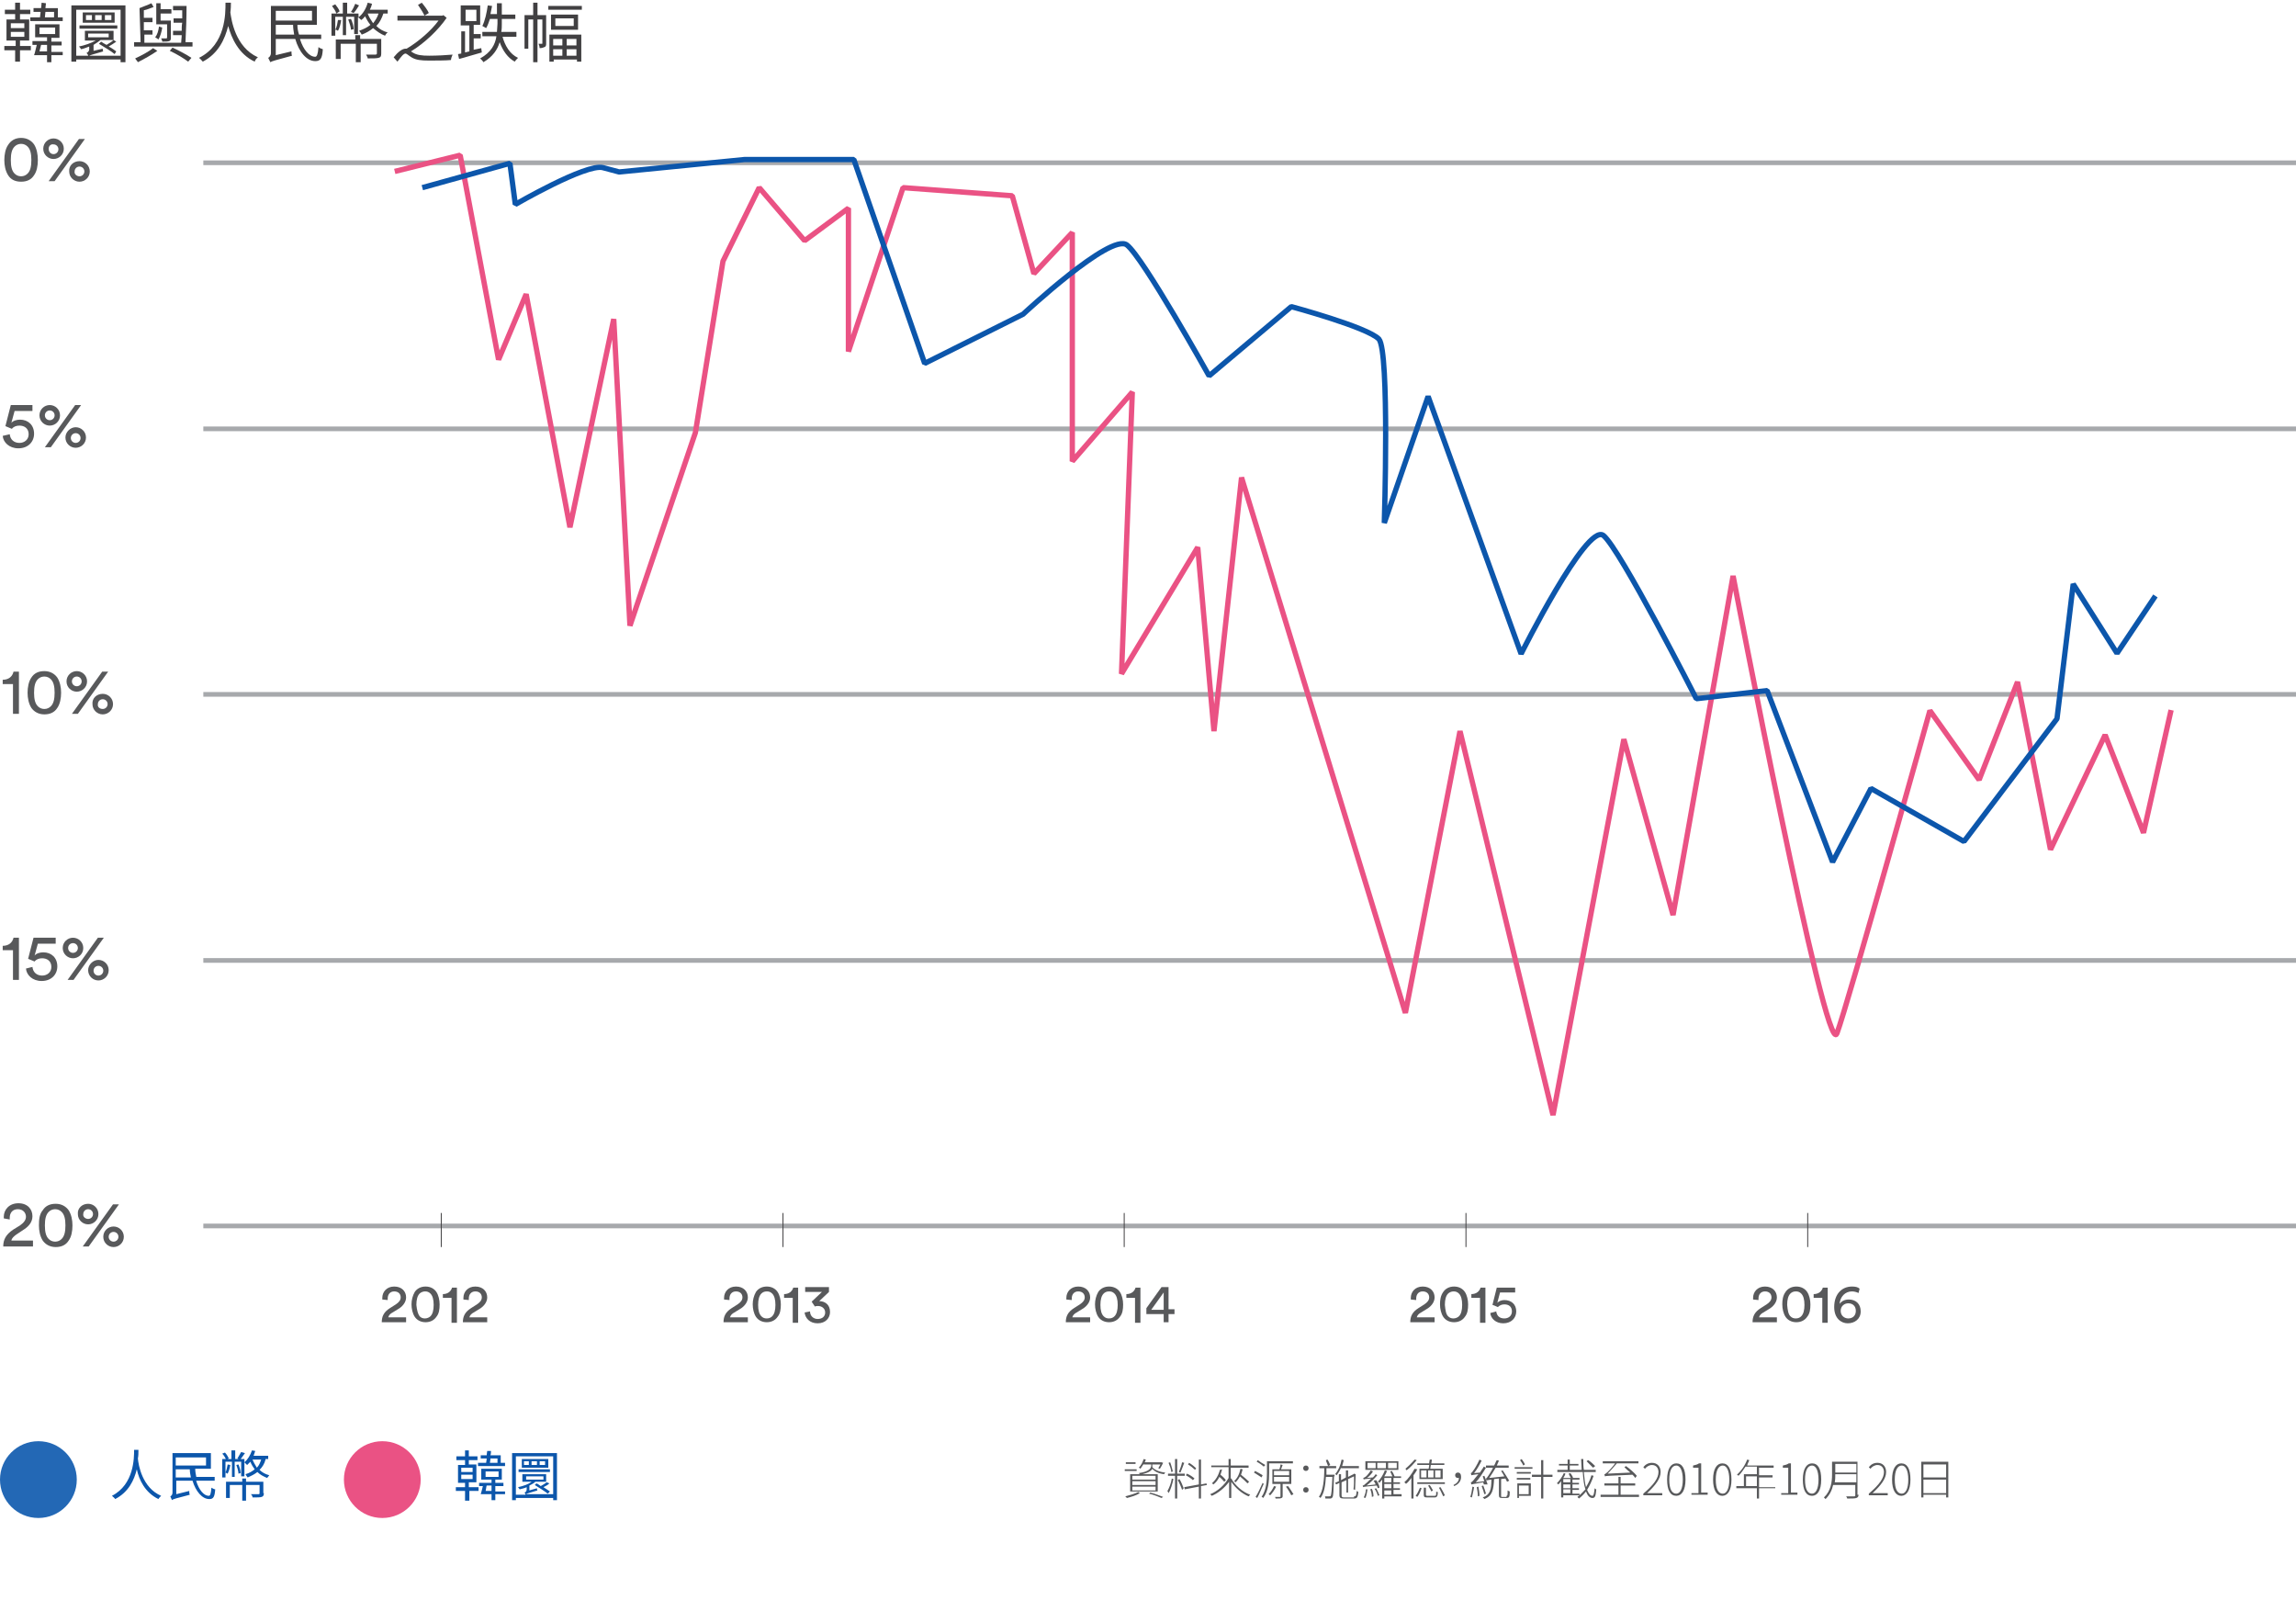<?xml version="1.0" encoding="utf-8"?>
<!-- Generator: Adobe Illustrator 18.0.0, SVG Export Plug-In . SVG Version: 6.00 Build 0)  -->
<!DOCTYPE svg PUBLIC "-//W3C//DTD SVG 1.1//EN" "http://www.w3.org/Graphics/SVG/1.1/DTD/svg11.dtd">
<svg version="1.1" id="Layer_1" xmlns="http://www.w3.org/2000/svg" xmlns:xlink="http://www.w3.org/1999/xlink" x="0px" y="0px"
	 viewBox="0 0 424.6 297.9" enable-background="new 0 0 424.6 297.9" xml:space="preserve">
<g>
	<g>
		<g>
			<line fill="none" stroke="#A7A9AC" stroke-width="0.865" stroke-miterlimit="10" x1="37.6" y1="30.1" x2="424.6" y2="30.1"/>
			<line fill="none" stroke="#A7A9AC" stroke-width="0.865" stroke-miterlimit="10" x1="37.6" y1="79.3" x2="424.6" y2="79.3"/>
			<line fill="none" stroke="#A7A9AC" stroke-width="0.865" stroke-miterlimit="10" x1="37.6" y1="128.4" x2="424.6" y2="128.4"/>
			<line fill="none" stroke="#A7A9AC" stroke-width="0.865" stroke-miterlimit="10" x1="37.6" y1="177.6" x2="424.6" y2="177.6"/>
			<line fill="none" stroke="#A7A9AC" stroke-width="0.865" stroke-miterlimit="10" x1="37.6" y1="226.7" x2="424.6" y2="226.7"/>
		</g>
		<path fill="none" stroke="#EA5284" stroke-width="0.983" stroke-linejoin="bevel" stroke-miterlimit="10" d="M73,31.7l12.1-3
			l7.1,37.8l5.1-12.1l8.1,43.1l8.1-38.5l3,56.7L128.6,80l5.1-31.7l6.7-13.6l8.4,9.8l8.1-6v26.5L167,34.7l20.2,1.5l4,14.4l7.1-7.6
			v42.3l11.1-12.8l-2,52.1l14.1-23.4l3,34l5.1-46.9l30.3,99l10.1-52.1l17.2,71l13.1-69.5l9.1,32.5l11.1-62.7
			c0,0,17.2,89.9,19.2,84.6c2-5.3,17.2-59.7,17.2-59.7l9.1,12.8l7.1-18.1l6.1,31l10.1-21.2l7.1,18.1l5.1-22.7"/>
		<path fill="none" stroke="#0C56AB" stroke-width="0.983" stroke-linejoin="bevel" stroke-miterlimit="10" d="M78.1,34.7l16.2-4.5
			l1,7.6c0,0,13.1-7.6,16.2-6.8c3,0.8,3,0.8,3,0.8l23.2-2.3h20.2L171,67.2l18.2-9.1c0,0,16.2-15.1,19.2-12.8
			c3,2.3,15.2,24.2,15.2,24.2l15.2-12.8c0,0,14.1,3.8,16.2,6c2,2.3,1,34,1,34l8.1-23.4l17.2,47.6c0,0,12.1-24.2,15.2-21.9
			c3,2.3,17.2,30.2,17.2,30.2l13.1-1.5l12.1,31.7l7.1-13.6l17.2,9.8l17.2-22.7l3-24.9l8.1,12.8l7.1-10.6"/>
		<circle fill="#2368B5" cx="7.1" cy="273.6" r="7.1"/>
		<g>
			<g>
				<path fill="#0C56AB" d="M25.6,268.3c0,0.4,0,0.9-0.1,1.4c0.1,1.2,0.8,5.4,4.3,6.9c-0.2,0.2-0.4,0.4-0.5,0.6
					c-2.5-1.2-3.6-3.6-4-5.5c-0.5,2-1.5,4.2-4,5.5c-0.1-0.2-0.4-0.4-0.6-0.6c4.1-2.1,4.1-7,4.1-8.5H25.6z"/>
				<path fill="#0C56AB" d="M36.3,273.9c0.5,1.6,1.4,2.7,2.3,2.7c0.3,0,0.4-0.4,0.5-1.5c0.2,0.1,0.5,0.3,0.7,0.3
					c-0.1,1.5-0.4,1.8-1.1,1.8c-1.3,0-2.5-1.4-3.1-3.4h-3v2.5l2.4-0.6c0,0.2,0,0.5,0.1,0.7c-2.7,0.7-3.1,0.8-3.3,1
					c-0.1-0.2-0.2-0.5-0.3-0.7c0.2-0.1,0.4-0.3,0.4-0.7v-7.3h7.1v2.9h-2.9c0,0.5,0.1,1,0.2,1.5h3.4v0.7H36.3z M32.5,269.5v1.5h5.6
					v-1.5H32.5z M35.3,273.2c-0.1-0.5-0.2-1-0.2-1.5h-2.6v1.5H35.3z"/>
				<path fill="#0C56AB" d="M49.1,269.9c-0.2,0.8-0.6,1.4-1.1,1.9c0.5,0.5,1.1,0.8,1.8,1c-0.1,0.1-0.3,0.4-0.4,0.5
					c-0.7-0.3-1.3-0.6-1.8-1.1c-0.5,0.4-1.1,0.7-1.8,1c-0.1-0.1-0.3-0.4-0.4-0.6c0.7-0.2,1.2-0.5,1.7-0.9c-0.3-0.4-0.6-0.9-0.8-1.4
					c-0.2,0.2-0.4,0.4-0.6,0.6c-0.1-0.1-0.3-0.3-0.5-0.5v2.6h-0.6v-2.7h-1.2v2.8h-0.5v-2.8h-1.2v2.9h-0.6v-3.4h1.7v-1.6h0.7v1.6h1.7
					v0.6c0.6-0.5,1.1-1.3,1.4-2.2l0.6,0.1c-0.1,0.3-0.2,0.6-0.3,0.9h2.7v0.6H49.1z M41.8,269.9c-0.1-0.3-0.4-0.8-0.7-1.1l0.5-0.2
					c0.3,0.3,0.6,0.8,0.7,1.1L41.8,269.9z M48.8,276.1c0,0.4-0.1,0.6-0.4,0.7c-0.3,0.1-0.8,0.1-1.7,0.1c0-0.2-0.1-0.4-0.3-0.6
					c0.6,0,1.2,0,1.4,0c0.2,0,0.2-0.1,0.2-0.2v-1.5h-2.5v2.9h-0.7v-2.9h-2.3v2.4h-0.7v-3h3v-0.6h0.7v0.6h3.2V276.1z M42.6,270.9
					c-0.1,0.6-0.3,1.2-0.5,1.6c-0.1,0-0.3-0.2-0.4-0.2c0.2-0.4,0.3-1,0.4-1.5L42.6,270.9z M44.1,270.8c0.2,0.5,0.4,1.1,0.4,1.6
					l-0.4,0.1c0-0.4-0.2-1.1-0.4-1.6L44.1,270.8z M45.3,268.7c-0.3,0.4-0.6,0.9-0.9,1.2l-0.5-0.2c0.2-0.3,0.5-0.9,0.7-1.2
					L45.3,268.7z M46.7,269.9c0.2,0.5,0.5,1,0.8,1.5c0.4-0.4,0.6-0.9,0.8-1.5H46.7z"/>
			</g>
		</g>
		<circle fill="#EA5284" cx="70.7" cy="273.6" r="7.1"/>
		<g>
			<g>
				<path fill="#0C56AB" d="M86.8,275h1.7v0.7h-1.7v1.8H86v-1.8h-1.7V275H86v-0.8h-1.3v-3.3H86V270h-1.6v-0.7H86v-1.1h0.7v1.1h1.6
					v0.7h-1.6v0.8h1.4v3.3h-1.4V275z M85.3,272.2h2.1v-0.8h-2.1V272.2z M85.3,273.5h2.1v-0.8h-2.1V273.5z M93.4,271.1h-5v-0.6h1.5
					c0-0.2,0.1-0.5,0.1-0.8h-1.1v-0.6H90c0-0.3,0.1-0.6,0.1-0.8l0.7,0c0,0.2,0,0.5-0.1,0.8h1.9v1.4h0.8V271.1z M93.4,276.3h-1.8v1.1
					h-0.7v-1.1h-2c0.1-0.4,0.3-1,0.4-1.5h-0.7v-0.6h2.3v-0.6h-1.9v-2h3.8v2h-1.2v0.6h1.5v0.6h-1.5v1h1.8V276.3z M89.8,273.1h2.4v-1
					h-2.4V273.1z M90.9,275.7v-1H90c-0.1,0.3-0.1,0.7-0.2,1H90.9z M90.7,269.7c0,0.3-0.1,0.6-0.1,0.8H92v-0.8H90.7z"/>
				<path fill="#0C56AB" d="M103,268.7v8.7h-0.7V277h-6.9v0.4h-0.7v-8.7H103z M102.3,276.4v-7.1h-6.9v7.1h1.8c0-0.1-0.1-0.3-0.2-0.4
					c0.2-0.1,0.4-0.2,0.4-0.6V275c-0.4,0.2-0.9,0.3-1.3,0.4c-0.1-0.1-0.2-0.3-0.3-0.4c0.9-0.2,1.9-0.5,2.5-1h-1.7v-1.4h4.4v1.4h-2
					c-0.3,0.3-0.7,0.5-1.1,0.7v0.9l1.4-0.4c0,0.1,0,0.3,0.1,0.4c-1.7,0.5-2,0.6-2.2,0.7H102.3z M101.7,271.7v0.5h-5.8v-0.5H101.7z
					 M101.4,271.4h-4.9v-1.6h4.9V271.4z M97.8,270.2h-0.9v0.7h0.9V270.2z M100.5,273.6V273h-3.2v0.6H100.5z M99.3,270.2h-1v0.7h1
					V270.2z M101.6,274.3c-0.3,0.3-0.7,0.5-1.1,0.7c0.5,0.3,0.9,0.6,1.2,0.8l-0.4,0.4c-0.5-0.4-1.6-1.1-2.4-1.6l0.3-0.3
					c0.3,0.1,0.5,0.3,0.8,0.5c0.4-0.2,0.8-0.5,1.1-0.7L101.6,274.3z M100.8,270.2h-1v0.7h1V270.2z"/>
			</g>
		</g>
		<g>
			<path fill="#58595B" d="M1.5,26.8C2,26,2.8,25.5,3.9,25.5s1.9,0.5,2.4,1.2C6.8,27.5,7,28.5,7,29.6s-0.2,2.1-0.7,2.8
				c-0.5,0.8-1.3,1.2-2.4,1.2S2,33.2,1.5,32.4c-0.5-0.8-0.7-1.8-0.7-2.8S1,27.5,1.5,26.8z M2.7,32.1c0.3,0.3,0.7,0.5,1.2,0.5
				s0.9-0.2,1.2-0.5c0.5-0.5,0.7-1.3,0.7-2.5s-0.2-2-0.7-2.5c-0.3-0.3-0.7-0.5-1.2-0.5S3,26.8,2.7,27.1C2.2,27.6,2,28.4,2,29.6
				S2.2,31.6,2.7,32.1z"/>
			<path fill="#58595B" d="M9.9,25.6c1,0,1.9,0.8,1.9,1.9c0,1.1-0.9,1.9-1.9,1.9c-1,0-1.9-0.8-1.9-1.9C8,26.4,8.9,25.6,9.9,25.6z
				 M9,33.5l5.6-7.8h1.1l-5.6,7.8H9z M9.9,28.5c0.5,0,0.9-0.4,0.9-0.9c0-0.5-0.4-0.9-0.9-0.9C9.4,26.6,9,27,9,27.5
				C9,28.1,9.4,28.5,9.9,28.5z M14.7,29.8c1,0,1.9,0.8,1.9,1.9c0,1.1-0.9,1.9-1.9,1.9s-1.9-0.8-1.9-1.9
				C12.7,30.6,13.6,29.8,14.7,29.8z M14.7,32.6c0.5,0,0.9-0.4,0.9-0.9c0-0.5-0.4-0.9-0.9-0.9c-0.5,0-0.9,0.4-0.9,0.9
				C13.7,32.2,14.2,32.6,14.7,32.6z"/>
		</g>
		<g>
			<path fill="#58595B" d="M1.8,80.3c0.1,1,0.8,1.6,1.8,1.6c0.9,0,1.7-0.6,1.7-1.6c0-1.1-0.8-1.6-1.7-1.6c-0.6,0-1.1,0.2-1.4,0.6
				c-0.4-0.2-0.8-0.3-1.2-0.5l1-3.9H6V76H2.7l-0.6,2.2c0.3-0.4,1-0.6,1.6-0.6c1.5,0,2.6,1,2.6,2.6c0,1.5-1.1,2.7-2.9,2.7
				c-1.7,0-2.8-1.1-2.9-2.3L1.8,80.3z"/>
			<path fill="#58595B" d="M9.2,74.9c1,0,1.9,0.8,1.9,1.9c0,1.1-0.9,1.9-1.9,1.9c-1,0-1.9-0.8-1.9-1.9C7.3,75.7,8.2,74.9,9.2,74.9z
				 M8.3,82.7l5.6-7.8H15l-5.6,7.8H8.3z M9.2,77.7c0.5,0,0.9-0.4,0.9-0.9c0-0.5-0.4-0.9-0.9-0.9c-0.5,0-0.9,0.4-0.9,0.9
				C8.3,77.3,8.7,77.7,9.2,77.7z M14,79c1,0,1.9,0.8,1.9,1.9c0,1.1-0.9,1.9-1.9,1.9s-1.9-0.8-1.9-1.9C12.1,79.9,13,79,14,79z
				 M14,81.9c0.5,0,0.9-0.4,0.9-0.9c0-0.5-0.4-0.9-0.9-0.9c-0.5,0-0.9,0.4-0.9,0.9C13.1,81.5,13.5,81.9,14,81.9z"/>
		</g>
		<g>
			<path fill="#58595B" d="M2.4,132v-5.5H0.5v-0.8c1.1,0,1.8-0.6,2-1.5h1v7.8H2.4z"/>
			<path fill="#58595B" d="M5.8,125.3c0.5-0.8,1.3-1.2,2.4-1.2s1.9,0.5,2.4,1.2c0.5,0.8,0.7,1.8,0.7,2.8s-0.2,2.1-0.7,2.8
				c-0.5,0.8-1.3,1.2-2.4,1.2s-1.9-0.5-2.4-1.2c-0.5-0.8-0.7-1.8-0.7-2.8S5.3,126,5.8,125.3z M7,130.6c0.3,0.3,0.7,0.5,1.2,0.5
				s0.9-0.2,1.2-0.5c0.5-0.5,0.7-1.3,0.7-2.5s-0.2-2-0.7-2.5c-0.3-0.3-0.7-0.5-1.2-0.5s-0.9,0.2-1.2,0.5c-0.5,0.5-0.7,1.3-0.7,2.5
				S6.5,130.1,7,130.6z"/>
			<path fill="#58595B" d="M14.2,124.1c1,0,1.9,0.8,1.9,1.9c0,1.1-0.9,1.9-1.9,1.9c-1,0-1.9-0.8-1.9-1.9
				C12.3,124.9,13.2,124.1,14.2,124.1z M13.3,132l5.6-7.8h1.1l-5.6,7.8H13.3z M14.2,126.9c0.5,0,0.9-0.4,0.9-0.9
				c0-0.5-0.4-0.9-0.9-0.9c-0.5,0-0.9,0.4-0.9,0.9C13.3,126.5,13.7,126.9,14.2,126.9z M19,128.3c1,0,1.9,0.8,1.9,1.9
				c0,1.1-0.9,1.9-1.9,1.9s-1.9-0.8-1.9-1.9C17,129.1,17.9,128.3,19,128.3z M19,131.1c0.5,0,0.9-0.4,0.9-0.9c0-0.5-0.4-0.9-0.9-0.9
				c-0.5,0-0.9,0.4-0.9,0.9C18,130.7,18.4,131.1,19,131.1z"/>
		</g>
		<g>
			<path fill="#58595B" d="M2.4,181.2v-5.5H0.5v-0.8c1.1,0,1.8-0.6,2-1.5h1v7.8H2.4z"/>
			<path fill="#58595B" d="M6,178.8c0.1,1,0.8,1.6,1.8,1.6c0.9,0,1.7-0.6,1.7-1.6c0-1.1-0.8-1.6-1.7-1.6c-0.6,0-1.1,0.2-1.4,0.6
				c-0.4-0.2-0.8-0.3-1.2-0.5l1-3.9h4.1v1.1H7l-0.6,2.2c0.3-0.4,1-0.6,1.6-0.6c1.5,0,2.6,1,2.6,2.6c0,1.5-1.1,2.7-2.9,2.7
				c-1.7,0-2.8-1.1-2.9-2.3L6,178.8z"/>
			<path fill="#58595B" d="M13.5,173.4c1,0,1.9,0.8,1.9,1.9c0,1.1-0.9,1.9-1.9,1.9c-1,0-1.9-0.8-1.9-1.9
				C11.6,174.2,12.5,173.4,13.5,173.4z M12.5,181.2l5.6-7.8h1.1l-5.6,7.8H12.5z M13.5,176.2c0.5,0,0.9-0.4,0.9-0.9
				c0-0.5-0.4-0.9-0.9-0.9c-0.5,0-0.9,0.4-0.9,0.9C12.6,175.8,13,176.2,13.5,176.2z M18.2,177.5c1,0,1.9,0.8,1.9,1.9
				c0,1.1-0.9,1.9-1.9,1.9s-1.9-0.8-1.9-1.9C16.3,178.4,17.2,177.5,18.2,177.5z M18.2,180.4c0.5,0,0.9-0.4,0.9-0.9
				c0-0.5-0.4-0.9-0.9-0.9c-0.5,0-0.9,0.4-0.9,0.9C17.3,180,17.7,180.4,18.2,180.4z"/>
		</g>
		<g>
			<path fill="#58595B" d="M0.7,225.3c0-0.1,0-0.2,0-0.3c0-1.3,1-2.5,2.7-2.5c1.7,0,2.6,1.1,2.6,2.4c0,1-0.6,1.8-1.5,2.4l-1.5,1
				c-0.4,0.3-0.8,0.6-0.9,1.1h4v1.1H0.6c0-1.3,0.5-2.2,1.8-3.1l1.3-0.8c0.7-0.5,1.1-1,1.1-1.6c0-0.7-0.5-1.4-1.5-1.4
				c-1,0-1.5,0.7-1.5,1.6c0,0.1,0,0.2,0,0.3L0.7,225.3z"/>
			<path fill="#58595B" d="M7.9,223.8c0.5-0.8,1.3-1.2,2.4-1.2s1.9,0.5,2.4,1.2c0.5,0.8,0.7,1.8,0.7,2.8c0,1.1-0.2,2.1-0.7,2.8
				c-0.5,0.8-1.3,1.2-2.4,1.2s-1.9-0.5-2.4-1.2c-0.5-0.8-0.7-1.8-0.7-2.8C7.2,225.5,7.3,224.5,7.9,223.8z M9,229.1
				c0.3,0.3,0.7,0.5,1.2,0.5s0.9-0.2,1.2-0.5c0.5-0.5,0.7-1.3,0.7-2.5s-0.2-2-0.7-2.5c-0.3-0.3-0.7-0.5-1.2-0.5s-0.9,0.2-1.2,0.5
				c-0.5,0.5-0.7,1.3-0.7,2.5S8.5,228.6,9,229.1z"/>
			<path fill="#58595B" d="M16.3,222.6c1,0,1.9,0.8,1.9,1.9c0,1.1-0.9,1.9-1.9,1.9c-1,0-1.9-0.8-1.9-1.9
				C14.3,223.4,15.2,222.6,16.3,222.6z M15.3,230.5l5.6-7.8H22l-5.6,7.8H15.3z M16.3,225.4c0.5,0,0.9-0.4,0.9-0.9
				c0-0.5-0.4-0.9-0.9-0.9c-0.5,0-0.9,0.4-0.9,0.9C15.3,225,15.8,225.4,16.3,225.4z M21,226.8c1,0,1.9,0.8,1.9,1.9
				c0,1.1-0.9,1.9-1.9,1.9s-1.9-0.8-1.9-1.9C19.1,227.6,20,226.8,21,226.8z M21,229.6c0.5,0,0.9-0.4,0.9-0.9c0-0.5-0.4-0.9-0.9-0.9
				c-0.5,0-0.9,0.4-0.9,0.9C20.1,229.2,20.5,229.6,21,229.6z"/>
		</g>
		<line fill="none" stroke="#414042" stroke-width="0.17" stroke-miterlimit="10" x1="271.1" y1="230.6" x2="271.1" y2="224.3"/>
		<line fill="none" stroke="#414042" stroke-width="0.17" stroke-miterlimit="10" x1="207.9" y1="230.6" x2="207.9" y2="224.3"/>
		<line fill="none" stroke="#414042" stroke-width="0.17" stroke-miterlimit="10" x1="144.8" y1="230.6" x2="144.8" y2="224.3"/>
		<line fill="none" stroke="#414042" stroke-width="0.17" stroke-miterlimit="10" x1="81.6" y1="230.6" x2="81.6" y2="224.3"/>
		<line fill="none" stroke="#414042" stroke-width="0.17" stroke-miterlimit="10" x1="334.3" y1="230.6" x2="334.3" y2="224.3"/>
		<g>
			<path fill="#58595B" d="M70.7,240.3c0-0.1,0-0.2,0-0.3c0-1.1,0.8-2.1,2.2-2.1c1.4,0,2.2,0.9,2.2,2c0,0.8-0.5,1.5-1.2,2l-1.3,0.8
				c-0.4,0.2-0.7,0.5-0.8,0.9h3.3v0.9h-4.5c0-1.1,0.4-1.9,1.5-2.6l1.1-0.7c0.6-0.4,0.9-0.8,0.9-1.3c0-0.6-0.4-1.1-1.2-1.1
				c-0.8,0-1.2,0.6-1.2,1.3c0,0.1,0,0.2,0,0.3L70.7,240.3z"/>
			<path fill="#58595B" d="M76.7,238.9c0.4-0.6,1.1-1,2-1s1.6,0.4,2,1c0.4,0.6,0.6,1.5,0.6,2.3c0,0.9-0.1,1.7-0.6,2.3
				c-0.4,0.6-1.1,1-2,1s-1.6-0.4-2-1c-0.4-0.6-0.6-1.5-0.6-2.3C76.1,240.4,76.3,239.6,76.7,238.9z M77.6,243.4
				c0.3,0.3,0.6,0.4,1,0.4s0.8-0.2,1-0.4c0.4-0.4,0.6-1.1,0.6-2.1c0-1-0.2-1.7-0.6-2.1c-0.3-0.3-0.6-0.4-1-0.4s-0.8,0.2-1,0.4
				c-0.4,0.4-0.6,1.1-0.6,2.1C77.1,242.3,77.3,243,77.6,243.4z"/>
			<path fill="#58595B" d="M83.5,244.5V240h-1.6v-0.7c0.9,0,1.5-0.5,1.7-1.2h0.9v6.5H83.5z"/>
			<path fill="#58595B" d="M85.7,240.3c0-0.1,0-0.2,0-0.3c0-1.1,0.8-2.1,2.2-2.1c1.4,0,2.2,0.9,2.2,2c0,0.8-0.5,1.5-1.2,2l-1.3,0.8
				c-0.4,0.2-0.7,0.5-0.8,0.9h3.3v0.9h-4.5c0-1.1,0.4-1.9,1.5-2.6l1.1-0.7c0.6-0.4,0.9-0.8,0.9-1.3c0-0.6-0.4-1.1-1.2-1.1
				c-0.8,0-1.2,0.6-1.2,1.3c0,0.1,0,0.2,0,0.3L85.7,240.3z"/>
		</g>
		<g>
			<path fill="#58595B" d="M133.9,240.3c0-0.1,0-0.2,0-0.3c0-1.1,0.8-2.1,2.2-2.1c1.4,0,2.2,0.9,2.2,2c0,0.8-0.5,1.5-1.2,2l-1.3,0.8
				c-0.4,0.2-0.7,0.5-0.8,0.9h3.3v0.9h-4.5c0-1.1,0.4-1.9,1.5-2.6l1.1-0.7c0.6-0.4,0.9-0.8,0.9-1.3c0-0.6-0.4-1.1-1.2-1.1
				c-0.8,0-1.2,0.6-1.2,1.3c0,0.1,0,0.2,0,0.3L133.9,240.3z"/>
			<path fill="#58595B" d="M139.8,238.9c0.4-0.6,1.1-1,2-1c0.9,0,1.6,0.4,2,1c0.4,0.6,0.6,1.5,0.6,2.3c0,0.9-0.1,1.7-0.6,2.3
				c-0.4,0.6-1.1,1-2,1c-0.9,0-1.6-0.4-2-1c-0.4-0.6-0.6-1.5-0.6-2.3C139.2,240.4,139.4,239.6,139.8,238.9z M140.8,243.4
				c0.3,0.3,0.6,0.4,1,0.4c0.5,0,0.8-0.2,1-0.4c0.4-0.4,0.6-1.1,0.6-2.1c0-1-0.2-1.7-0.6-2.1c-0.3-0.3-0.6-0.4-1-0.4
				c-0.5,0-0.8,0.2-1,0.4c-0.4,0.4-0.6,1.1-0.6,2.1C140.2,242.3,140.4,243,140.8,243.4z"/>
			<path fill="#58595B" d="M146.6,244.5V240h-1.6v-0.7c0.9,0,1.5-0.5,1.7-1.2h0.9v6.5H146.6z"/>
			<path fill="#58595B" d="M150.1,240.7l1.9-1.8h-3.1V238h4.4v0.9l-1.8,1.7c1,0,2,0.6,2,2c0,1.1-0.8,2.1-2.3,2.1c-1.5,0-2.3-1-2.4-2
				l1-0.2c0,0.9,0.7,1.4,1.4,1.4c0.9,0,1.4-0.5,1.4-1.2c0-0.8-0.7-1.2-1.3-1.2c-0.2,0-0.4,0-0.6,0.1L150.1,240.7z"/>
		</g>
		<g>
			<path fill="#58595B" d="M197.2,240.3c0-0.1,0-0.2,0-0.3c0-1.1,0.8-2.1,2.2-2.1c1.4,0,2.2,0.9,2.2,2c0,0.8-0.5,1.5-1.2,2l-1.3,0.8
				c-0.4,0.2-0.7,0.5-0.8,0.9h3.3v0.9h-4.5c0-1.1,0.4-1.9,1.5-2.6l1.1-0.7c0.6-0.4,0.9-0.8,0.9-1.3c0-0.6-0.4-1.1-1.2-1.1
				c-0.8,0-1.2,0.6-1.2,1.3c0,0.1,0,0.2,0,0.3L197.2,240.3z"/>
			<path fill="#58595B" d="M203.1,238.9c0.4-0.6,1.1-1,2-1c0.9,0,1.6,0.4,2,1c0.4,0.6,0.6,1.5,0.6,2.3c0,0.9-0.1,1.7-0.6,2.3
				c-0.4,0.6-1.1,1-2,1c-0.9,0-1.6-0.4-2-1c-0.4-0.6-0.6-1.5-0.6-2.3C202.5,240.4,202.7,239.6,203.1,238.9z M204.1,243.4
				c0.3,0.3,0.6,0.4,1,0.4c0.5,0,0.8-0.2,1-0.4c0.4-0.4,0.6-1.1,0.6-2.1c0-1-0.2-1.7-0.6-2.1c-0.3-0.3-0.6-0.4-1-0.4
				c-0.5,0-0.8,0.2-1,0.4c-0.4,0.4-0.6,1.1-0.6,2.1C203.5,242.3,203.7,243,204.1,243.4z"/>
			<path fill="#58595B" d="M209.9,244.5V240h-1.6v-0.7c0.9,0,1.5-0.5,1.7-1.2h0.9v6.5H209.9z"/>
			<path fill="#58595B" d="M212,241.9l2.8-3.9h1.3v4.1h1.1v0.9h-1.1v1.5h-0.9v-1.5H212V241.9z M215.2,239l-2.3,3.2h2.3V239z"/>
		</g>
		<g>
			<path fill="#58595B" d="M260.9,240.3c0-0.1,0-0.2,0-0.3c0-1.1,0.8-2.1,2.2-2.1c1.4,0,2.2,0.9,2.2,2c0,0.8-0.5,1.5-1.2,2l-1.3,0.8
				c-0.4,0.2-0.7,0.5-0.8,0.9h3.3v0.9h-4.5c0-1.1,0.4-1.9,1.5-2.6l1.1-0.7c0.6-0.4,0.9-0.8,0.9-1.3c0-0.6-0.4-1.1-1.2-1.1
				c-0.8,0-1.2,0.6-1.2,1.3c0,0.1,0,0.2,0,0.3L260.9,240.3z"/>
			<path fill="#58595B" d="M266.9,238.9c0.4-0.6,1.1-1,2-1s1.6,0.4,2,1c0.4,0.6,0.6,1.5,0.6,2.3c0,0.9-0.1,1.7-0.6,2.3
				c-0.4,0.6-1.1,1-2,1s-1.6-0.4-2-1c-0.4-0.6-0.6-1.5-0.6-2.3C266.3,240.4,266.4,239.6,266.9,238.9z M267.8,243.4
				c0.3,0.3,0.6,0.4,1,0.4s0.8-0.2,1-0.4c0.4-0.4,0.6-1.1,0.6-2.1c0-1-0.2-1.7-0.6-2.1c-0.3-0.3-0.6-0.4-1-0.4s-0.8,0.2-1,0.4
				c-0.4,0.4-0.6,1.1-0.6,2.1C267.3,242.3,267.4,243,267.8,243.4z"/>
			<path fill="#58595B" d="M273.7,244.5V240h-1.6v-0.7c0.9,0,1.5-0.5,1.7-1.2h0.9v6.5H273.7z"/>
			<path fill="#58595B" d="M276.7,242.5c0.1,0.8,0.6,1.3,1.5,1.3c0.8,0,1.4-0.5,1.4-1.3c0-0.9-0.6-1.3-1.4-1.3
				c-0.5,0-0.9,0.2-1.2,0.5c-0.3-0.1-0.6-0.3-1-0.4l0.8-3.2h3.4v0.9h-2.8l-0.5,1.9c0.3-0.3,0.8-0.5,1.3-0.5c1.3,0,2.2,0.8,2.2,2.1
				c0,1.2-0.9,2.2-2.4,2.2c-1.4,0-2.3-0.9-2.4-1.9L276.7,242.5z"/>
		</g>
		<g>
			<path fill="#58595B" d="M324.2,240.3c0-0.1,0-0.2,0-0.3c0-1.1,0.8-2.1,2.2-2.1c1.4,0,2.2,0.9,2.2,2c0,0.8-0.5,1.5-1.2,2l-1.3,0.8
				c-0.4,0.2-0.7,0.5-0.8,0.9h3.3v0.9h-4.5c0-1.1,0.4-1.9,1.5-2.6l1.1-0.7c0.6-0.4,0.9-0.8,0.9-1.3c0-0.6-0.4-1.1-1.2-1.1
				c-0.8,0-1.2,0.6-1.2,1.3c0,0.1,0,0.2,0,0.3L324.2,240.3z"/>
			<path fill="#58595B" d="M330.2,238.9c0.4-0.6,1.1-1,2-1c0.9,0,1.6,0.4,2,1c0.4,0.6,0.6,1.5,0.6,2.3c0,0.9-0.1,1.7-0.6,2.3
				c-0.4,0.6-1.1,1-2,1c-0.9,0-1.6-0.4-2-1c-0.4-0.6-0.6-1.5-0.6-2.3C329.6,240.4,329.7,239.6,330.2,238.9z M331.1,243.4
				c0.3,0.3,0.6,0.4,1,0.4c0.5,0,0.8-0.2,1-0.4c0.4-0.4,0.6-1.1,0.6-2.1c0-1-0.2-1.7-0.6-2.1c-0.3-0.3-0.6-0.4-1-0.4
				c-0.5,0-0.8,0.2-1,0.4c-0.4,0.4-0.6,1.1-0.6,2.1C330.6,242.3,330.7,243,331.1,243.4z"/>
			<path fill="#58595B" d="M337,244.5V240h-1.6v-0.7c0.9,0,1.5-0.5,1.7-1.2h0.9v6.5H337z"/>
			<path fill="#58595B" d="M343.7,239.1c-0.2-0.1-0.7-0.3-1.2-0.3c-1.3,0-2.2,1-2.3,2.3c0.3-0.4,0.8-0.8,1.7-0.8
				c1.3,0,2.2,0.8,2.2,2.2c0,1.4-1.1,2.2-2.4,2.2c-1.2,0-2.5-0.9-2.5-3c0-2.4,1.4-3.8,3.3-3.8c0.6,0,1.1,0.1,1.4,0.4L343.7,239.1z
				 M341.8,243.8c0.8,0,1.4-0.5,1.4-1.4c0-0.9-0.6-1.4-1.4-1.4c-0.7,0-1.4,0.5-1.4,1.4C340.4,243.3,341.1,243.8,341.8,243.8z"/>
		</g>
		<g>
			<rect x="207.6" y="269.5" fill="none" width="158.1" height="28.4"/>
			<path fill="#58595B" d="M210.2,272H208v-0.3h2.2V272z M210.8,276.1c-0.6,0.4-1.6,0.7-2.4,0.9c-0.1-0.1-0.2-0.2-0.3-0.3
				c0.8-0.2,1.8-0.5,2.4-0.8L210.8,276.1z M210,270.7h-1.8v-0.3h1.8V270.7z M209,272.6h5.1v3.2H209V272.6z M209.4,273.6h4.3v-0.7
				h-4.3V273.6z M209.4,274.6h4.3v-0.7h-4.3V274.6z M209.4,275.6h4.3v-0.7h-4.3V275.6z M211.5,270.7c-0.2,0.3-0.4,0.6-0.6,0.9
				c-0.1-0.1-0.2-0.2-0.3-0.2c0.4-0.4,0.7-1,0.9-1.6l0.4,0.1c-0.1,0.2-0.1,0.3-0.2,0.5h3l0.1,0l0.3,0.1c-0.2,0.4-0.4,0.8-0.6,1.1
				l-0.3-0.1c0.1-0.2,0.3-0.5,0.4-0.7h-1.5v0.1c0,0.1,0,0.2,0,0.4c0.4,0.5,1.3,0.9,2.4,1c-0.1,0.1-0.2,0.2-0.2,0.3
				c-1-0.1-1.8-0.5-2.2-1c-0.2,0.4-0.8,0.8-2.3,1.1c0-0.1-0.1-0.2-0.2-0.3c2.1-0.3,2.3-1,2.3-1.5v-0.1H211.5z M212.7,276
				c0.9,0.2,1.8,0.6,2.4,0.8l-0.3,0.2c-0.5-0.2-1.4-0.6-2.3-0.8L212.7,276z"/>
			<path fill="#58595B" d="M217,273.5c-0.2,0.9-0.5,2-0.9,2.6c0-0.1-0.2-0.3-0.2-0.4c0.3-0.5,0.7-1.5,0.8-2.3L217,273.5z
				 M217.7,272.9v4.2h-0.4v-4.2H216v-0.4h1.3v-2.7h0.4v2.7h1.4v0.4H217.7z M216.6,272.2c0-0.5-0.3-1.2-0.5-1.7l0.3-0.1
				c0.2,0.5,0.4,1.3,0.5,1.7L216.6,272.2z M218.1,273.5c0.2,0.2,0.7,1.4,0.8,1.7l-0.3,0.3c-0.1-0.4-0.6-1.5-0.8-1.8L218.1,273.5z
				 M219,270.5c-0.2,0.6-0.5,1.3-0.7,1.8l-0.3-0.1c0.2-0.5,0.5-1.2,0.6-1.8L219,270.5z M222.1,274.8v2.3h-0.4v-2.2l-2.6,0.5L219,275
				l2.7-0.5v-4.6h0.4v4.6l1-0.2l0.1,0.3L222.1,274.8z M220.6,273.7c-0.3-0.3-0.9-0.7-1.3-0.9l0.2-0.3c0.5,0.2,1.1,0.6,1.4,0.9
				L220.6,273.7z M221,271.8c-0.3-0.3-0.8-0.7-1.3-1l0.2-0.3c0.5,0.3,1,0.7,1.3,1L221,271.8z"/>
			<path fill="#58595B" d="M227.7,273.4c0.7,1.3,2.1,2.5,3.5,3c-0.1,0.1-0.2,0.2-0.3,0.3c-1.2-0.5-2.4-1.5-3.2-2.7v3h-0.4v-3
				c-0.8,1.1-2,2.1-3.2,2.6c-0.1-0.1-0.2-0.2-0.3-0.3c1.3-0.5,2.7-1.7,3.4-3v-2h-3.2V271h3.2v-1.2h0.4v1.2h3.3v0.4h-3.3V273.4z
				 M226,271.7c-0.1,0.4-0.2,0.7-0.3,1c0.4,0.3,0.8,0.7,1,1l-0.3,0.3c-0.2-0.2-0.5-0.6-0.9-0.9c-0.3,0.6-0.6,1-1.1,1.4
				c-0.1-0.1-0.2-0.2-0.3-0.2c0.7-0.6,1.2-1.4,1.5-2.5L226,271.7z M229.8,271.7c-0.1,0.4-0.2,0.7-0.3,1c0.5,0.4,1.2,1,1.5,1.3
				l-0.3,0.3c-0.3-0.3-0.9-0.9-1.4-1.3c-0.2,0.4-0.5,0.8-0.8,1.1c-0.1-0.1-0.2-0.2-0.3-0.2c0.6-0.5,1-1.3,1.2-2.3L229.8,271.7z"/>
			<path fill="#58595B" d="M233.3,273.2c-0.3-0.2-0.9-0.6-1.4-0.9l0.2-0.3c0.4,0.2,1.1,0.6,1.4,0.8L233.3,273.2z M233.7,274.4
				c-0.4,0.8-0.8,1.9-1.2,2.6l-0.3-0.2c0.4-0.6,0.9-1.7,1.3-2.6L233.7,274.4z M233.7,271.2c-0.3-0.3-0.9-0.7-1.3-0.9l0.2-0.3
				c0.4,0.3,1,0.7,1.4,0.9L233.7,271.2z M234.7,272.4c0,1.4-0.1,3.3-1.1,4.6c-0.1-0.1-0.2-0.2-0.3-0.2c0.9-1.3,1-3.1,1-4.4v-2.2h4.8
				v0.4h-4.4V272.4z M236,274.9c-0.3,0.6-0.7,1.2-1.1,1.6c-0.1,0-0.2-0.2-0.3-0.2c0.4-0.4,0.8-1,1-1.5L236,274.9z M237.2,274.3v2.3
				c0,0.2,0,0.3-0.2,0.4c-0.2,0.1-0.5,0.1-1.1,0.1c0-0.1-0.1-0.2-0.1-0.3c0.4,0,0.8,0,0.9,0c0.1,0,0.1,0,0.1-0.1v-2.3h-1.5v-2.7h1.3
				c0.1-0.3,0.2-0.6,0.2-0.9l0.4,0.1c-0.1,0.3-0.2,0.5-0.3,0.8h1.9v2.7H237.2z M235.6,272.8h2.8V272h-2.8V272.8z M235.6,274h2.8
				v-0.9h-2.8V274z M238.2,274.8c0.4,0.5,0.8,1.2,1,1.5l-0.4,0.2c-0.2-0.4-0.6-1.1-1-1.6L238.2,274.8z"/>
			<path fill="#58595B" d="M241,271.5c0-0.3,0.2-0.5,0.5-0.5s0.5,0.2,0.5,0.5c0,0.3-0.2,0.5-0.5,0.5S241,271.8,241,271.5z
				 M241,275.5c0-0.3,0.2-0.5,0.5-0.5s0.5,0.2,0.5,0.5c0,0.3-0.2,0.5-0.5,0.5S241,275.8,241,275.5z"/>
			<path fill="#58595B" d="M246.7,273c-0.1,2.7-0.1,3.6-0.3,3.9c-0.1,0.1-0.2,0.2-0.4,0.2c-0.2,0-0.5,0-0.9,0c0-0.1,0-0.3-0.1-0.4
				c0.4,0,0.7,0,0.8,0c0.1,0,0.2,0,0.3-0.1c0.1-0.2,0.2-1,0.3-3.5h-1.2c-0.1,1.6-0.3,3-1,3.9c-0.1-0.1-0.2-0.2-0.3-0.2
				c0.8-1.1,1-3.2,1-5.3h-0.9v-0.4h3.1v0.4h-1.8c0,0.4,0,0.8,0,1.2h1.5V273z M245.6,271.1c-0.1-0.3-0.3-0.7-0.4-1.1l0.3-0.1
				c0.2,0.3,0.4,0.8,0.5,1L245.6,271.1z M248,271.4c-0.2,0.5-0.5,1-0.8,1.4c-0.1-0.1-0.2-0.2-0.3-0.2c0.6-0.7,1-1.6,1.2-2.7l0.4,0.1
				c-0.1,0.4-0.2,0.8-0.3,1.1h3.1v0.4H248z M250.4,276.7c0.4,0,0.4-0.2,0.5-1c0.1,0.1,0.2,0.1,0.3,0.2c-0.1,0.9-0.2,1.2-0.8,1.2
				h-1.8c-0.7,0-0.9-0.1-0.9-0.7v-2.2l-0.6,0.3l-0.2-0.3l0.7-0.3v-1.3h0.4v1.1l0.9-0.5v-1.3h0.4v1.2l1-0.5l0.1-0.1l0.3,0.1l0,0.1
				c0,0.9-0.1,2.1-0.1,2.8l-0.3-0.1c0.1-0.6,0.1-1.6,0.1-2.4l-1.1,0.5v2.5H249v-2.3l-0.9,0.4v2.4c0,0.3,0.1,0.4,0.5,0.4H250.4z"/>
			<path fill="#58595B" d="M252.9,275.4c-0.1,0.6-0.2,1.2-0.4,1.6c-0.1,0-0.2-0.1-0.3-0.1c0.2-0.4,0.4-1,0.4-1.5L252.9,275.4z
				 M254.5,273.7c0.3,0.4,0.6,1,0.6,1.4l-0.3,0.1c0-0.1-0.1-0.3-0.2-0.5c-2.1,0.2-2.3,0.2-2.5,0.3c0-0.1-0.1-0.2-0.1-0.3
				c0.2,0,0.4-0.2,0.6-0.4c0.2-0.1,0.5-0.5,1-0.9c-1.1,0.1-1.3,0.1-1.4,0.2c0-0.1-0.1-0.2-0.1-0.3c0.1,0,0.2-0.1,0.4-0.2
				c0.2-0.1,0.7-0.7,1-1.2l0.4,0.2c-0.3,0.5-0.7,0.9-1.1,1.2l1.1-0.1c0.2-0.2,0.4-0.4,0.5-0.6l0.3,0.2c-0.6,0.7-1.3,1.4-2,1.9
				l1.7-0.2c-0.1-0.2-0.2-0.5-0.4-0.7L254.5,273.7z M258.6,271.8h-6.1v-1.6h6.1V271.8z M254.4,270.5h-1.5v1h1.5V270.5z M253.7,275.3
				c0.2,0.4,0.3,1,0.3,1.4l-0.3,0.1c0-0.4-0.1-1-0.3-1.4L253.7,275.3z M254.5,275.2c0.2,0.4,0.5,1,0.6,1.3l-0.3,0.1
				c-0.1-0.4-0.3-0.9-0.6-1.3L254.5,275.2z M256.3,270.5h-1.6v1h1.6V270.5z M259.2,276.7H256v0.4h-0.4v-3.5
				c-0.2,0.2-0.3,0.4-0.5,0.6c-0.1-0.1-0.2-0.2-0.3-0.2c0.5-0.5,1-1.3,1.3-2.1l0.4,0.1c-0.1,0.3-0.3,0.7-0.5,1h1.5
				c-0.1-0.3-0.3-0.6-0.4-0.9l0.3-0.1c0.2,0.3,0.4,0.7,0.5,1h1.2v0.3h-1.4v0.8h1.2v0.3h-1.2v0.8h1.2v0.3h-1.2v0.8h1.5V276.7z
				 M257.3,273.3H256v0.8h1.3V273.3z M257.3,274.4H256v0.8h1.3V274.4z M256,276.4h1.3v-0.8H256V276.4z M258.3,270.5h-1.6v1h1.6
				V270.5z"/>
			<path fill="#58595B" d="M262.1,271.7c-0.2,0.4-0.4,0.7-0.7,1.1v4.3H261v-3.8c-0.3,0.4-0.6,0.8-1,1.1c0-0.1-0.2-0.2-0.3-0.3
				c0.7-0.6,1.4-1.6,1.9-2.5L262.1,271.7z M262,270c-0.5,0.6-1.2,1.4-1.9,1.9c0-0.1-0.1-0.2-0.2-0.3c0.6-0.5,1.3-1.2,1.7-1.7
				L262,270z M261.8,276.6c0.3-0.4,0.6-1,0.8-1.5l0.3,0.1c-0.2,0.5-0.4,1.1-0.8,1.6L261.8,276.6z M267.2,274.1v0.3h-5.1v-0.3H267.2z
				 M264.2,271.6c0-0.2,0.1-0.4,0.1-0.7h-2.2v-0.3h2.2c0-0.3,0.1-0.5,0.1-0.7l0.4,0c0,0.2-0.1,0.5-0.1,0.7h2.4v0.3h-2.5
				c0,0.2-0.1,0.5-0.1,0.7h2.3v1.9h-4.3v-1.9H264.2z M263.8,271.9h-1v1.3h1V271.9z M265.3,276.6c0.3,0,0.3-0.1,0.3-0.8
				c0.1,0.1,0.2,0.1,0.3,0.1c0,0.8-0.2,1-0.6,1H264c-0.6,0-0.7-0.1-0.7-0.5v-1.3h0.4v1.3c0,0.2,0.1,0.2,0.4,0.2H265.3z M264.4,274.6
				c0.2,0.3,0.5,0.8,0.6,1l-0.3,0.2c-0.1-0.3-0.4-0.7-0.6-1.1L264.4,274.6z M265.1,271.9h-1v1.3h1V271.9z M265.4,273.2h1v-1.3h-1
				V273.2z M266.4,275c0.3,0.5,0.6,1.1,0.8,1.5l-0.3,0.2c-0.2-0.4-0.5-1.1-0.8-1.6L266.4,275z"/>
			<path fill="#58595B" d="M268.8,274.6c0.6-0.3,1-0.7,1-1.3c-0.1,0-0.1,0-0.2,0c-0.3,0-0.5-0.2-0.5-0.5s0.2-0.5,0.5-0.5
				c0.4,0,0.6,0.3,0.6,0.8c0,0.8-0.5,1.4-1.3,1.7L268.8,274.6z"/>
			<path fill="#58595B" d="M272.6,275c-0.1,0.7-0.3,1.4-0.4,1.9c-0.1,0-0.2-0.1-0.3-0.1c0.2-0.5,0.3-1.2,0.4-1.9L272.6,275z
				 M274.4,274.5c0-0.1-0.1-0.3-0.1-0.4c-1.9,0.3-2.1,0.4-2.2,0.4c0-0.1-0.1-0.3-0.1-0.4c0.2,0,0.3-0.2,0.6-0.5
				c0.1-0.2,0.5-0.6,0.8-1c-1,0.1-1.2,0.2-1.3,0.2c0-0.1-0.1-0.3-0.1-0.4c0.1,0,0.3-0.2,0.4-0.4c0.2-0.2,0.8-1.2,1.2-2.1l0.4,0.2
				c-0.4,0.8-0.9,1.7-1.4,2.3l1.1-0.1c0.2-0.4,0.5-0.7,0.7-1.1l0.4,0.2c-0.6,1-1.2,2-1.9,2.7l1.6-0.2c-0.1-0.3-0.2-0.6-0.3-0.9
				l0.3-0.1c0.2,0.5,0.5,1.2,0.6,1.6L274.4,274.5z M273.4,274.9c0.1,0.5,0.2,1.2,0.2,1.7l-0.3,0.1c0-0.5-0.1-1.2-0.2-1.7
				L273.4,274.9z M274.5,276.3c-0.1-0.4-0.3-1-0.5-1.5l0.3-0.1c0.2,0.5,0.4,1.1,0.5,1.5L274.5,276.3z M278.6,276.6
				c0.2,0,0.2-0.1,0.2-1c0.1,0.1,0.2,0.1,0.4,0.2c0,1-0.1,1.2-0.6,1.2h-0.8c-0.5,0-0.6-0.1-0.6-0.6v-3l-0.9,0.1
				c-0.1,2-0.3,3.1-1.8,3.7c0-0.1-0.2-0.2-0.3-0.3c1.4-0.5,1.6-1.5,1.6-3.3c-0.7,0.1-0.8,0.1-0.9,0.2c0-0.1-0.1-0.3-0.1-0.4
				c0.1,0,0.3-0.3,0.5-0.6c0.1-0.2,0.5-0.7,0.8-1.4h-1.3v-0.4h1.5c0.2-0.3,0.3-0.7,0.5-1l0.4,0.1c-0.1,0.3-0.3,0.6-0.4,0.9h2.2v0.4
				h-2.4c-0.4,0.7-0.8,1.3-1.2,1.9l2.8-0.3c-0.2-0.4-0.4-0.7-0.6-1l0.3-0.1c0.4,0.6,0.9,1.4,1.2,1.9l-0.4,0.2
				c-0.1-0.2-0.2-0.4-0.3-0.6l-0.8,0.1v3.1c0,0.2,0,0.2,0.2,0.2H278.6z"/>
			<path fill="#58595B" d="M283.4,271.6h-3.3v-0.3h3.3V271.6z M280.5,272.2h2.6v0.3h-2.6V272.2z M283,273.6h-2.5v-0.3h2.5V273.6z
				 M283,276.6h-2.1v0.4h-0.3v-2.7h2.5V276.6z M280.9,274.7v1.6h1.8v-1.6H280.9z M281.7,271c-0.1-0.3-0.4-0.7-0.6-1l0.3-0.2
				c0.2,0.3,0.5,0.7,0.6,1L281.7,271z M287.1,273.1h-1.7v4H285v-4h-1.7v-0.4h1.7V270h0.4v2.7h1.7V273.1z"/>
			<path fill="#58595B" d="M289.1,276.4v0.5h-0.4v-3c-0.2,0.2-0.3,0.4-0.5,0.6c-0.1-0.1-0.2-0.2-0.3-0.2c0.5-0.5,1-1.2,1.3-1.9
				l0.3,0.1c-0.1,0.3-0.2,0.5-0.4,0.8h1.4c-0.1-0.2-0.3-0.5-0.4-0.8l0.3-0.1c0.2,0.2,0.4,0.6,0.5,0.8l-0.1,0.1h1.3v0.3h-1.3v0.6h1.2
				v0.3h-1.2v0.7h1.2v0.3h-1.2v0.7h1.3v0.3H289.1z M294.7,272.9c-0.3,0.9-0.7,1.8-1.2,2.6c0.3,0.7,0.6,1.1,1,1.1
				c0.2,0,0.3-0.4,0.4-1.4c0.1,0.1,0.2,0.2,0.3,0.2c-0.1,1.2-0.2,1.6-0.7,1.6c-0.5,0-0.9-0.4-1.2-1.2c-0.4,0.5-0.8,0.9-1.3,1.3
				c-0.1-0.1-0.2-0.2-0.3-0.3c0.6-0.4,1-0.9,1.5-1.4c-0.3-0.8-0.4-1.9-0.5-3.2H288v-0.4h1.9V271h-1.6v-0.3h1.6v-0.8h0.4v0.8h1.6v0.3
				h-1.6v0.8h2.2c0-0.6-0.1-1.3-0.1-2h0.4c0,0.7,0,1.4,0.1,2h2.2v0.4h-2.2c0.1,1.1,0.2,2.1,0.4,2.8c0.4-0.7,0.8-1.4,1-2.2
				L294.7,272.9z M290.4,273.5h-1.3v0.6h1.3V273.5z M290.4,274.5h-1.3v0.7h1.3V274.5z M290.4,275.4h-1.3v0.7h1.3V275.4z
				 M294.6,271.4c-0.3-0.3-0.8-0.8-1.2-1.2l0.3-0.2c0.5,0.3,1,0.8,1.3,1.1L294.6,271.4z"/>
			<path fill="#58595B" d="M303.1,276.4v0.4H296v-0.4h3.3v-1.7h-2.6v-0.4h2.6v-1.2h0.4v1.2h2.7v0.4h-2.7v1.7H303.1z M302.4,273.3
				c-0.1-0.2-0.3-0.4-0.5-0.6c-4.5,0.2-4.9,0.2-5.1,0.3c0-0.1-0.1-0.3-0.1-0.4c0.2,0,0.3-0.2,0.6-0.4c0.2-0.2,0.9-0.9,1.4-1.6h-2.3
				v-0.4h6.6v0.4H299c-0.6,0.7-1.2,1.4-1.7,1.9l4.2-0.2c-0.4-0.3-0.8-0.7-1.1-1l0.3-0.2c0.7,0.5,1.6,1.3,2,1.8L302.4,273.3z"/>
			<path fill="#58595B" d="M303.9,276.2c2-1.7,2.8-2.9,2.8-4c0-0.7-0.4-1.3-1.2-1.3c-0.5,0-1,0.3-1.3,0.7l-0.3-0.3
				c0.4-0.5,0.9-0.8,1.6-0.8c1,0,1.6,0.7,1.6,1.7c0,1.2-0.9,2.4-2.5,3.9c0.3,0,0.7,0,1,0h1.8v0.4h-3.5V276.2z"/>
			<path fill="#58595B" d="M308.3,273.6c0-2,0.7-3,1.7-3c1.1,0,1.7,1,1.7,3c0,2-0.7,3-1.7,3C308.9,276.6,308.3,275.6,308.3,273.6z
				 M311.2,273.6c0-1.7-0.5-2.6-1.2-2.6c-0.8,0-1.3,0.9-1.3,2.6c0,1.8,0.5,2.6,1.3,2.6C310.7,276.2,311.2,275.3,311.2,273.6z"/>
			<path fill="#58595B" d="M312.8,276.1h1.3v-4.7h-1V271c0.5-0.1,0.8-0.2,1.1-0.4h0.4v5.4h1.2v0.4h-3V276.1z"/>
			<path fill="#58595B" d="M316.8,273.6c0-2,0.7-3,1.7-3c1.1,0,1.7,1,1.7,3c0,2-0.7,3-1.7,3C317.5,276.6,316.8,275.6,316.8,273.6z
				 M319.8,273.6c0-1.7-0.5-2.6-1.2-2.6c-0.8,0-1.3,0.9-1.3,2.6c0,1.8,0.5,2.6,1.3,2.6C319.3,276.2,319.8,275.3,319.8,273.6z"/>
			<path fill="#58595B" d="M328.3,275.2h-3v1.9h-0.4v-1.9h-3.8v-0.4h1.4v-2.2h2.4v-1.4h-2.1c-0.4,0.6-0.8,1.2-1.3,1.7
				c-0.1-0.1-0.2-0.2-0.3-0.2c0.8-0.7,1.5-1.7,1.9-2.8l0.4,0.1c-0.1,0.3-0.3,0.6-0.4,1h4.9v0.4h-2.7v1.4h2.5v0.4h-2.5v1.8h3V275.2z
				 M324.9,274.8V273h-2v1.8H324.9z"/>
			<path fill="#58595B" d="M329.4,276.1h1.3v-4.7h-1V271c0.5-0.1,0.8-0.2,1.1-0.4h0.4v5.4h1.2v0.4h-3V276.1z"/>
			<path fill="#58595B" d="M333.4,273.6c0-2,0.7-3,1.7-3c1.1,0,1.7,1,1.7,3c0,2-0.7,3-1.7,3C334,276.6,333.4,275.6,333.4,273.6z
				 M336.3,273.6c0-1.7-0.5-2.6-1.2-2.6c-0.8,0-1.3,0.9-1.3,2.6c0,1.8,0.5,2.6,1.3,2.6C335.8,276.2,336.3,275.3,336.3,273.6z"/>
			<path fill="#58595B" d="M343.7,276.4c0,0.3-0.1,0.5-0.4,0.6c-0.3,0.1-0.8,0.1-1.7,0.1c0-0.1-0.1-0.3-0.2-0.4c0.7,0,1.4,0,1.5,0
				c0.2,0,0.2-0.1,0.2-0.2v-1.9h-4.1c-0.2,0.9-0.6,1.8-1.4,2.6c-0.1-0.1-0.2-0.2-0.3-0.3c1.3-1.2,1.5-2.9,1.5-4.2v-2.4h4.7V276.4z
				 M343.3,274.2v-1.6h-3.9v0c0,0.5,0,1-0.1,1.5H343.3z M339.4,270.7v1.6h3.9v-1.6H339.4z"/>
			<path fill="#58595B" d="M345.6,276.2c2-1.7,2.8-2.9,2.8-4c0-0.7-0.4-1.3-1.2-1.3c-0.5,0-1,0.3-1.3,0.7l-0.3-0.3
				c0.4-0.5,0.9-0.8,1.6-0.8c1,0,1.6,0.7,1.6,1.7c0,1.2-0.9,2.4-2.5,3.9c0.3,0,0.7,0,1,0h1.8v0.4h-3.5V276.2z"/>
			<path fill="#58595B" d="M349.9,273.6c0-2,0.7-3,1.7-3c1.1,0,1.7,1,1.7,3c0,2-0.7,3-1.7,3C350.6,276.6,349.9,275.6,349.9,273.6z
				 M352.9,273.6c0-1.7-0.5-2.6-1.2-2.6c-0.8,0-1.3,0.9-1.3,2.6c0,1.8,0.5,2.6,1.3,2.6C352.4,276.2,352.9,275.3,352.9,273.6z"/>
			<path fill="#58595B" d="M360.3,270.4v6.5h-0.4v-0.5h-4.2v0.5h-0.4v-6.6H360.3z M355.7,270.8v2.4h4.2v-2.4H355.7z M359.9,276.1
				v-2.5h-4.2v2.5H359.9z"/>
		</g>
	</g>
	<g>
		<g>
			<path fill="#414042" d="M3.7,8.5h2v0.8h-2v2.1H2.8V9.3H0.8V8.5h2.1v-1H1.2V3.6h1.6v-1H0.9V1.8h1.9V0.5h0.9v1.3h1.9v0.8H3.7v1h1.7
				v3.9H3.7V8.5z M2,5.2h2.5V4.3H2V5.2z M2,6.8h2.5V5.9H2V6.8z M11.6,3.9h-6V3.2h1.8c0-0.3,0.1-0.6,0.1-1H6.2V1.5h1.4
				c0-0.3,0.1-0.7,0.1-1l0.8,0.1c0,0.3-0.1,0.6-0.1,0.9h2.3v1.7h0.9V3.9z M11.7,10.2H9.5v1.3H8.7v-1.3H6.3C6.5,9.7,6.6,9,6.8,8.3H6
				V7.6h2.7V6.9H6.5V4.5H11v2.5H9.5v0.7h1.9v0.7H9.5v1.2h2.1V10.2z M7.3,6.3h2.9V5.1H7.3V6.3z M8.7,9.5V8.3H7.6
				C7.5,8.7,7.4,9.1,7.3,9.5H8.7z M8.4,2.2c0,0.3-0.1,0.7-0.1,1h1.7v-1H8.4z"/>
			<path fill="#414042" d="M23.2,1v10.5h-0.9V11h-8.2v0.4h-0.9V1H23.2z M22.3,10.3V1.8h-8.2v8.5h2.2c0-0.2-0.2-0.4-0.3-0.5
				c0.2-0.1,0.5-0.3,0.5-0.7V8.6c-0.5,0.2-1,0.4-1.5,0.5c-0.1-0.2-0.3-0.4-0.4-0.5c1-0.2,2.2-0.6,3.1-1.1h-2V5.7h5.3v1.7h-2.4
				c-0.4,0.3-0.8,0.6-1.3,0.9v1.1l1.7-0.4c0,0.2,0,0.4,0.1,0.5c-2.1,0.6-2.4,0.7-2.6,0.8H22.3z M21.7,4.7v0.6h-7V4.7H21.7z
				 M21.2,4.2h-5.9V2.3h5.9V4.2z M17,2.8h-1.1v0.9H17V2.8z M20.1,6.9V6.2h-3.8v0.7H20.1z M18.8,2.8h-1.2v0.9h1.2V2.8z M21.5,7.7
				c-0.4,0.3-0.9,0.6-1.4,0.9c0.6,0.3,1.1,0.7,1.4,0.9L21.2,10c-0.6-0.5-1.9-1.3-2.9-1.9l0.4-0.4c0.3,0.2,0.6,0.4,1,0.6
				c0.5-0.3,1-0.6,1.3-0.9L21.5,7.7z M20.6,2.8h-1.2v0.9h1.2V2.8z"/>
			<path fill="#414042" d="M35.6,7.8v0.8H24.8V7.8H26l-0.2-6.3c0.7-0.3,1.6-0.6,2.2-0.9l0.4,0.7c-0.6,0.2-1.2,0.5-1.8,0.6l0,1.4h1.6
				v0.8h-1.6l0,1.5h1.6v0.8h-1.5l0,1.5h6.8c0-0.4,0.1-0.9,0.1-1.4h-1.6V5.7h1.6c0-0.5,0-1,0.1-1.5h-1.6V3.4h1.6c0-0.5,0-1,0-1.5
				h-1.7V1.1h2.5c0,2.1-0.1,4.9-0.2,6.7H35.6z M29.1,9.4c-1,0.7-2.4,1.5-3.6,2.1c-0.1-0.2-0.4-0.5-0.5-0.7c1.1-0.5,2.6-1.3,3.3-1.9
				L29.1,9.4z M30,5.1c-0.1,0.8-0.4,1.7-0.7,2.2c-0.1-0.1-0.4-0.3-0.6-0.4c0.4-0.5,0.6-1.2,0.7-2L30,5.1z M30.8,4.5h-1.9V0.6h0.8
				v1.1h2v0.8h-2v1.3h1.6v0h0.3v3.2c0,0.4-0.1,0.5-0.3,0.6C31,7.7,30.6,7.7,30,7.7c0-0.2-0.1-0.4-0.2-0.6c0.4,0,0.8,0,0.9,0
				c0.1,0,0.2,0,0.2-0.2V4.5z M31.9,8.8c1.3,0.6,2.6,1.3,3.5,1.9l-0.6,0.7c-0.8-0.6-2.1-1.4-3.4-2L31.9,8.8z"/>
			<path fill="#414042" d="M42.7,0.6c0,0.4,0,1-0.1,1.7c0.2,1.4,0.9,6.4,5.1,8.3c-0.3,0.2-0.5,0.5-0.6,0.8c-3-1.4-4.3-4.4-4.9-6.6
				c-0.6,2.4-1.8,5.1-4.7,6.6c-0.2-0.2-0.4-0.5-0.7-0.7c5-2.5,4.9-8.3,4.9-10.2H42.7z"/>
			<path fill="#414042" d="M55.5,7.3c0.6,1.9,1.7,3.2,2.8,3.2c0.3,0,0.5-0.5,0.6-1.8c0.2,0.2,0.5,0.3,0.8,0.4
				c-0.1,1.8-0.5,2.2-1.4,2.2c-1.6,0-3-1.7-3.7-4.1H51v3l2.9-0.7c0,0.2,0,0.6,0.1,0.8c-3.3,0.9-3.7,1-4,1.2
				c-0.1-0.2-0.3-0.6-0.4-0.8c0.2-0.1,0.5-0.4,0.5-0.9V1.1h8.5v3.5H55c0,0.6,0.1,1.2,0.3,1.8h4.1v0.8H55.5z M51,2v1.8h6.7V2H51z
				 M54.4,6.4c-0.1-0.6-0.2-1.2-0.2-1.8H51v1.8H54.4z"/>
			<path fill="#414042" d="M70.9,2.5c-0.3,0.9-0.7,1.7-1.3,2.3c0.6,0.6,1.3,1,2.1,1.2c-0.2,0.1-0.4,0.4-0.5,0.6
				c-0.8-0.3-1.5-0.8-2.2-1.4c-0.6,0.5-1.3,0.9-2.1,1.2c-0.1-0.2-0.3-0.5-0.5-0.7c0.8-0.3,1.5-0.6,2.1-1.1c-0.4-0.5-0.7-1-1-1.6
				c-0.2,0.3-0.4,0.5-0.7,0.7c-0.1-0.1-0.4-0.4-0.6-0.5v3.1h-0.7V3.1h-1.5v3.4h-0.6V3.1H62v3.5h-0.7V2.5h2.1v-2h0.8v2h2.1v0.7
				c0.8-0.6,1.4-1.6,1.7-2.7l0.8,0.2c-0.1,0.4-0.2,0.7-0.4,1.1h3.3v0.7H70.9z M62.2,2.5c-0.1-0.4-0.5-1-0.8-1.4L62,0.8
				c0.3,0.4,0.7,0.9,0.8,1.3L62.2,2.5z M70.5,9.9c0,0.5-0.1,0.7-0.5,0.8c-0.4,0.1-1,0.1-2,0.1c0-0.2-0.2-0.5-0.3-0.7
				c0.8,0,1.5,0,1.7,0c0.2,0,0.3-0.1,0.3-0.2V8.1h-3v3.4h-0.9V8.1H63v2.8h-0.9V7.3h3.6V6.5h0.9v0.7h3.9V9.9z M63.1,3.7
				c-0.1,0.7-0.3,1.5-0.6,2c-0.1-0.1-0.3-0.2-0.5-0.2c0.3-0.5,0.4-1.2,0.5-1.8L63.1,3.7z M64.9,3.5c0.3,0.6,0.5,1.4,0.5,1.9
				l-0.5,0.1c0-0.5-0.3-1.3-0.5-1.9L64.9,3.5z M66.4,1c-0.3,0.5-0.7,1.1-1,1.4l-0.5-0.2c0.3-0.4,0.6-1,0.8-1.5L66.4,1z M68,2.5
				c0.2,0.6,0.6,1.2,1,1.8c0.4-0.5,0.8-1.1,1-1.8H68z"/>
			<path fill="#414042" d="M82.6,3.3C81.1,5.5,78.5,8,76,9.5c0.1,0.1,0.2,0.1,0.3,0.2c0.8,0.5,1.7,0.6,3.1,0.6
				c1.4,0,3.2-0.1,4.3-0.2c-0.1,0.2-0.3,0.7-0.3,1c-0.9,0.1-2.9,0.1-4.1,0.1c-1.4,0-2.4-0.1-3.2-0.6c-0.5-0.3-0.9-0.7-1.1-0.7
				c-0.4,0-0.9,0.7-1.5,1.5l-0.7-0.8C73.6,9.6,74.4,9,75,9c0.1,0,0.1,0,0.2,0c2.2-1.3,4.6-3.4,5.9-5.2h-7.6V2.9h8.3l0.2-0.1
				L82.6,3.3z M78.5,2.9c-0.2-0.5-0.8-1.4-1.2-2L78,0.5c0.5,0.6,1.1,1.4,1.3,1.9L78.5,2.9z"/>
			<path fill="#414042" d="M89.1,9.7c-1.5,0.4-3,0.9-4.2,1.2L84.7,10c0.2,0,0.4-0.1,0.6-0.1V5.8H86v3.9l0.8-0.2V4.7h-1.6V1h3.6v3.6
				h-1.2v1.7h1.3v0.8h-1.3v2.1L89,8.9L89.1,9.7z M86.1,3.9h2V1.8h-2V3.9z M92.9,6.7c0.5,1.8,1.4,3.3,2.9,4c-0.2,0.2-0.5,0.5-0.6,0.7
				c-1.3-0.7-2.2-2-2.8-3.6c-0.4,1.4-1.3,2.7-3,3.7c-0.1-0.2-0.4-0.5-0.6-0.7c2-1.1,2.8-2.6,3-4.1h-2.6V5.9h2.7c0-0.5,0.1-1,0.1-1.5
				V3.5h-1.4c-0.2,0.6-0.4,1.2-0.7,1.7c-0.2-0.1-0.5-0.3-0.7-0.4C89.7,3.8,90,2.4,90.2,1L91,1.1c-0.1,0.5-0.2,1-0.3,1.5h1.2V0.6h0.9
				v2.1h2.5v0.8h-2.5v0.9c0,0.5,0,1-0.1,1.5h2.8v0.9H92.9z"/>
			<path fill="#414042" d="M101,8c0,0.3,0,0.6-0.3,0.7c-0.2,0.1-0.5,0.2-0.9,0.2c0-0.2-0.1-0.6-0.2-0.8c0.3,0,0.5,0,0.6,0
				c0.1,0,0.1,0,0.1-0.1V3.6h-0.9v7.9h-0.8V3.6h-0.9V9h-0.7V2.8h1.6V0.5h0.8v2.3h1.6V8z M107.6,1.1v0.7h-6.2V1.1H107.6z M101.5,6.4
				h6v5h-0.8v-0.4h-4.3v0.4h-0.8V6.4z M106.9,2.7v2.8h-5V2.7H106.9z M102.3,7.2v1.2h1.7V7.2H102.3z M104,10.3V9.1h-1.7v1.2H104z
				 M106.1,3.4h-3.4v1.4h3.4V3.4z M106.6,7.2h-1.8v1.2h1.8V7.2z M106.6,10.3V9.1h-1.8v1.2H106.6z"/>
		</g>
	</g>
</g>
<g>
</g>
<g>
</g>
<g>
</g>
<g>
</g>
<g>
</g>
<g>
</g>
<g>
</g>
<g>
</g>
<g>
</g>
<g>
</g>
<g>
</g>
<g>
</g>
<g>
</g>
<g>
</g>
<g>
</g>
</svg>

